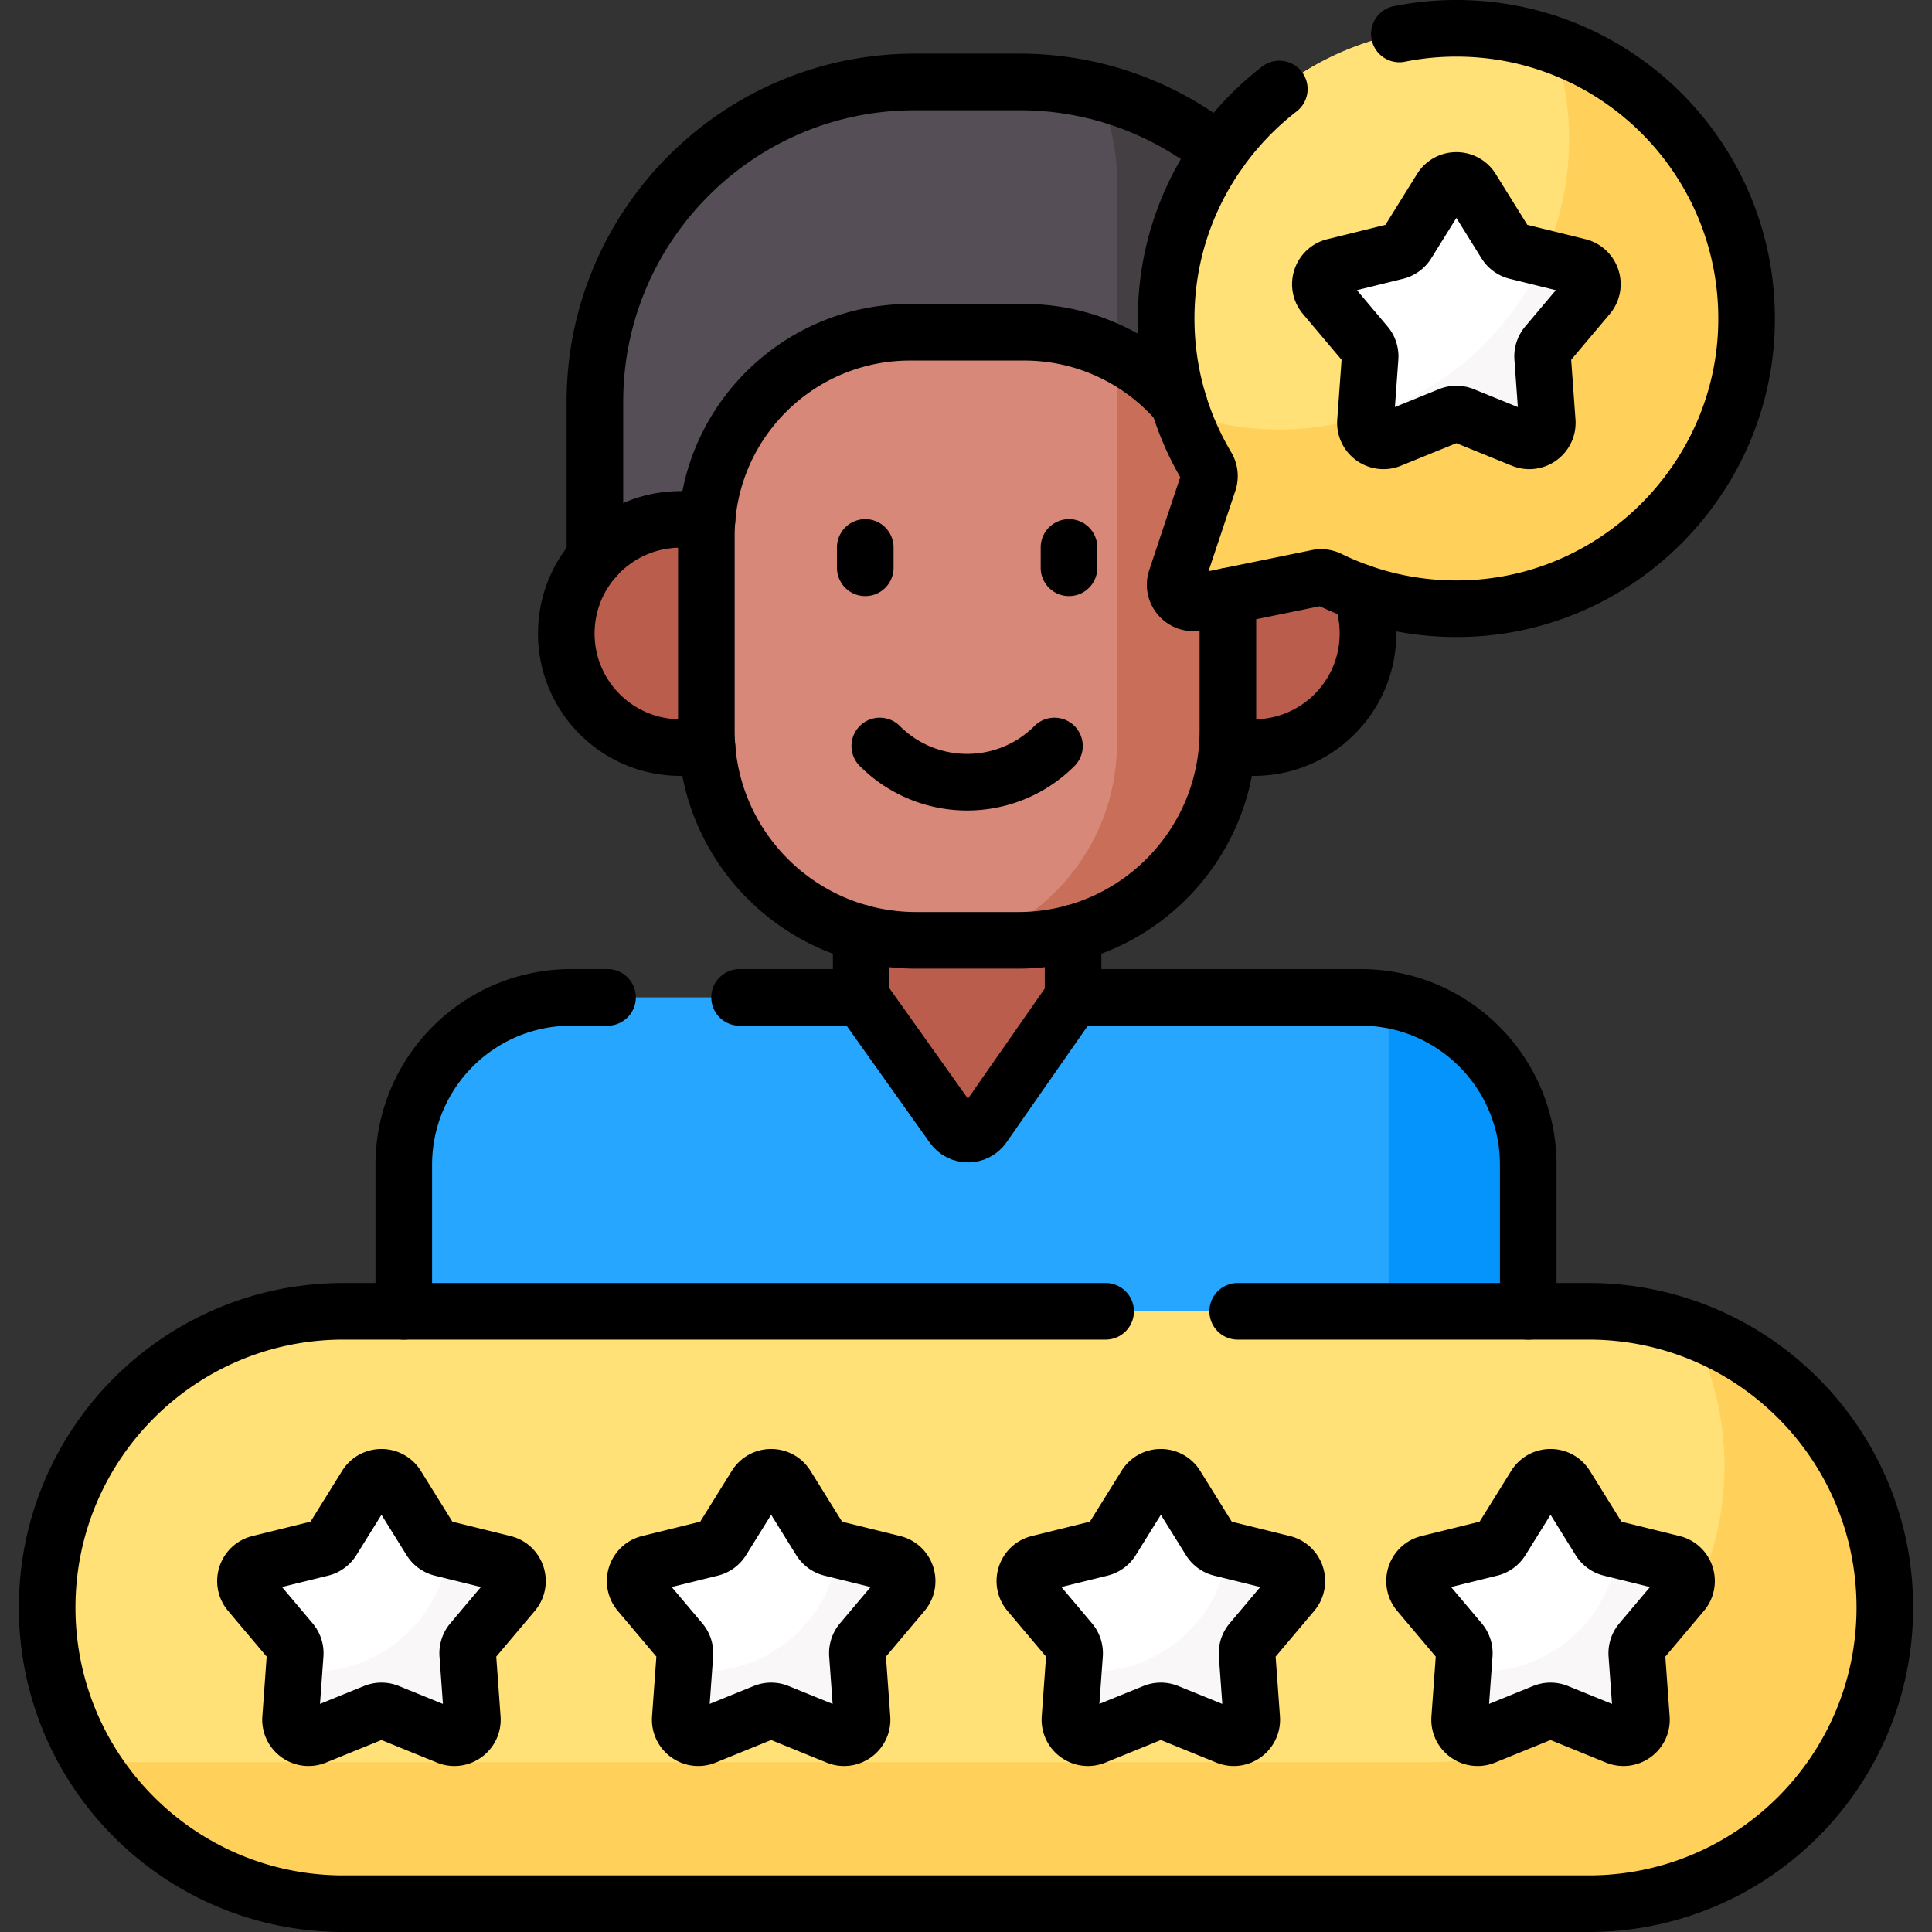 <svg xmlns="http://www.w3.org/2000/svg" version="1.1" xmlns:xlink="http://www.w3.org/1999/xlink" width="512" height="512" x="0" y="0" viewBox="0 0 512 512" style="enable-background:new 0 0 512 512" xml:space="preserve" class=""><rect x="0" y="0" width="512" height="512" fill="#333333" stroke="none"/><g><path d="M404.997 348.51v-39.809c0-24.514-19.872-44.386-44.386-44.386H151.39c-24.514 0-44.386 19.872-44.386 44.386v39.809h297.993z" style="" fill="#26a6fe" data-original="#26a6fe"></path><path d="M404.997 347.51v-38.809c0-21.997-16.005-40.246-37.003-43.764v82.572h37.003z" style="" fill="#0593fc" data-original="#0593fc"></path><path d="M269.829 248.211h-27.058c-5.037 0-9.911-.7-14.545-1.983v18.086l24.286 34.161c1.977 2.781 6.113 2.762 8.065-.037l23.798-34.124v-18.086a54.438 54.438 0 0 1-14.546 1.983z" style="" fill="#bb5d4c" data-original="#bb5d4c"></path><path d="M180.307 138.65h8.003l.074-.92c2.199-27.297 25.391-48.68 52.8-48.68h30.234c15.481 0 30.149 6.757 40.244 18.54l1.716-.944a75.906 75.906 0 0 1-3.215-26.521c.781-14.149 5.564-27.695 13.685-39.223-14.615-11.981-33.289-19.183-53.617-19.183h-27.86c-46.709 0-84.71 38.001-84.71 84.71v42.994c5.364-6.57 13.522-10.773 22.646-10.773z" style="" fill="#554e56" data-original="#554e56"></path><path d="M310.162 80.125c.781-14.149 5.564-27.695 13.685-39.223a84.54 84.54 0 0 0-33.153-16.663A53.775 53.775 0 0 1 296 47.606v47.501a53.092 53.092 0 0 1 15.661 12.484l1.716-.944a75.914 75.914 0 0 1-3.215-26.522z" style="" fill="#433f43" data-original="#433f43"></path><path d="M188.194 193.621V142.04c0-1.479.077-2.94.196-4.389h-8.083c-16.698 0-30.234 13.536-30.234 30.234s13.536 30.234 30.234 30.234h8.087a54.865 54.865 0 0 1-.2-4.498zM352.685 152.636a5.924 5.924 0 0 0-2.586-.605c-.382 0-.765.039-1.138.115l-24.555 5.016v36.459c0 1.516-.078 3.012-.2 4.497h8.087c16.698 0 30.234-13.536 30.234-30.234 0-4.32-.913-8.425-2.545-12.143a76.411 76.411 0 0 1-7.297-3.105z" style="" fill="#bb5d4c" data-original="#bb5d4c"></path><path d="M269.829 249.198H242.77c-30.694 0-55.577-24.883-55.577-55.577v-51.582c0-29.817 24.172-53.989 53.989-53.989h30.234c29.817 0 53.989 24.172 53.989 53.989v51.582c.001 30.694-24.881 55.577-55.576 55.577z" style="" fill="#d78878" data-original="#d78878"></path><path d="M269.829 249.198H242.77c-30.694 0-55.577-24.883-55.577-55.577v-51.582c0-29.817 24.172-53.989 53.989-53.989h30.234c29.817 0 53.989 24.172 53.989 53.989v51.582c.001 30.694-24.881 55.577-55.576 55.577z" style="" fill="#d78878" data-original="#d78878"></path><path d="M296 93.977V197.03c0 23.945-15.144 44.351-36.376 52.168h10.206c30.694 0 55.577-24.883 55.577-55.577v-51.582c-.001-20.96-11.953-39.117-29.407-48.062z" style="" fill="#c96e59" data-original="#c96e59"></path><path d="M12.5 426.005c0 43.352 35.143 78.495 78.495 78.495h330.01c43.352 0 78.495-35.143 78.495-78.495 0-43.352-35.143-78.495-78.495-78.495H90.995c-43.352 0-78.495 35.143-78.495 78.495z" style="" fill="#ffe177" data-original="#ffe177"></path><path d="M448.168 352.341a78.132 78.132 0 0 1 8.833 36.164C457 431.857 421.857 467 378.505 467H24.051c13.804 22.493 38.618 37.5 66.944 37.5h330.01c43.352 0 78.495-35.143 78.495-78.495 0-33.803-21.368-62.611-51.332-73.664z" style="" fill="#ffd15b" data-original="#ffd15b"></path><path d="m105.15 393.752 8.958 14.411a4.776 4.776 0 0 0 2.913 2.116l16.474 4.067c3.438.849 4.79 5.011 2.508 7.718l-10.937 12.973a4.783 4.783 0 0 0-1.113 3.424l1.223 16.924c.255 3.532-3.286 6.104-6.566 4.77l-15.718-6.393a4.781 4.781 0 0 0-3.6 0l-15.718 6.393c-3.28 1.334-6.821-1.239-6.566-4.77l1.223-16.924a4.774 4.774 0 0 0-1.113-3.424l-10.937-12.973c-2.282-2.707-.93-6.87 2.508-7.718l16.474-4.067a4.78 4.78 0 0 0 2.913-2.116l8.958-14.411c1.87-3.008 6.246-3.008 8.116 0zM208.422 393.752l8.958 14.411a4.776 4.776 0 0 0 2.913 2.116l16.474 4.067c3.438.849 4.79 5.011 2.508 7.718l-10.937 12.973a4.783 4.783 0 0 0-1.113 3.424l1.223 16.924c.255 3.532-3.286 6.104-6.566 4.77l-15.718-6.393a4.781 4.781 0 0 0-3.6 0l-15.718 6.393c-3.28 1.334-6.821-1.239-6.566-4.77l1.223-16.924a4.774 4.774 0 0 0-1.113-3.424l-10.937-12.973c-2.282-2.707-.93-6.87 2.508-7.718l16.474-4.067a4.78 4.78 0 0 0 2.913-2.116l8.958-14.411c1.87-3.008 6.246-3.008 8.116 0zM311.694 393.752l8.958 14.411a4.776 4.776 0 0 0 2.913 2.116l16.474 4.067c3.438.849 4.79 5.011 2.508 7.718l-10.937 12.973a4.783 4.783 0 0 0-1.113 3.424l1.223 16.924c.255 3.532-3.286 6.104-6.566 4.77l-15.718-6.393a4.781 4.781 0 0 0-3.6 0l-15.718 6.393c-3.28 1.334-6.821-1.239-6.566-4.77l1.223-16.924a4.774 4.774 0 0 0-1.113-3.424l-10.937-12.973c-2.282-2.707-.93-6.87 2.508-7.718l16.474-4.067a4.78 4.78 0 0 0 2.913-2.116l8.958-14.411c1.87-3.008 6.246-3.008 8.116 0zM414.966 393.752l8.958 14.411a4.776 4.776 0 0 0 2.913 2.116l16.474 4.067c3.438.849 4.79 5.011 2.508 7.718l-10.937 12.973a4.783 4.783 0 0 0-1.113 3.424l1.223 16.924c.255 3.532-3.286 6.104-6.566 4.77l-15.718-6.393a4.781 4.781 0 0 0-3.6 0l-15.718 6.393c-3.28 1.334-6.821-1.239-6.566-4.77l1.223-16.924a4.774 4.774 0 0 0-1.113-3.424l-10.937-12.973c-2.282-2.707-.93-6.87 2.508-7.718l16.474-4.067a4.78 4.78 0 0 0 2.913-2.116l8.958-14.411c1.87-3.008 6.247-3.008 8.116 0z" style="" fill="#ffffff" data-original="#ffffff"></path><path d="M381.927 7.603c-38.952 1.987-70.614 33.524-72.762 72.466-.881 15.969 3.133 30.935 10.651 43.576.723 1.216.909 2.673.461 4.015l-8.597 25.763c-1.171 3.51 1.896 6.972 5.522 6.231l31.959-6.529a4.815 4.815 0 0 1 3.084.409c11.625 5.683 24.883 8.54 38.895 7.615 38.66-2.552 69.747-34.195 71.631-72.893 2.221-45.573-35.248-82.978-80.844-80.653z" style="" fill="#ffe177" data-original="#ffe177"></path><path d="M381.927 7.603c-38.952 1.987-70.614 33.524-72.762 72.466-.881 15.969 3.133 30.935 10.651 43.576.723 1.216.909 2.673.461 4.015l-8.597 25.763c-1.171 3.51 1.896 6.972 5.522 6.231l31.959-6.529a4.815 4.815 0 0 1 3.084.409c11.625 5.683 24.883 8.54 38.895 7.615 38.66-2.552 69.747-34.195 71.631-72.893 2.221-45.573-35.248-82.978-80.844-80.653z" style="" fill="#ffe177" data-original="#ffe177"></path><path d="M411.633 11.897a75.787 75.787 0 0 1 4.085 20.985c2.325 45.596-35.08 83.065-80.654 80.845a75.762 75.762 0 0 1-21.853-4.356 76.728 76.728 0 0 0 6.605 14.275c.723 1.216.909 2.673.461 4.015l-8.597 25.763c-1.171 3.51 1.896 6.972 5.522 6.231l31.959-6.529a4.815 4.815 0 0 1 3.084.409c11.625 5.683 24.883 8.54 38.895 7.615 38.66-2.552 69.747-34.195 71.631-72.893 1.712-35.121-20.151-65.387-51.138-76.36z" style="" fill="#ffd15b" data-original="#ffd15b"></path><path d="m390.013 50.075 8.958 14.411a4.776 4.776 0 0 0 2.913 2.116l16.474 4.067c3.438.849 4.79 5.011 2.508 7.718L409.929 91.36a4.783 4.783 0 0 0-1.113 3.424l1.223 16.924c.255 3.532-3.286 6.104-6.566 4.77l-15.718-6.393a4.781 4.781 0 0 0-3.6 0l-15.718 6.393c-3.28 1.334-6.821-1.239-6.566-4.77l1.223-16.924a4.774 4.774 0 0 0-1.113-3.424l-10.937-12.973c-2.282-2.707-.93-6.87 2.508-7.718l16.474-4.067a4.78 4.78 0 0 0 2.913-2.116l8.958-14.411c1.87-3.007 6.247-3.007 8.116 0z" style="" fill="#ffffff" data-original="#ffffff"></path><path d="M420.866 78.387c2.282-2.707.93-6.87-2.508-7.719l-9.255-2.285c-8.936 19.899-26.083 35.307-47.13 41.915l-.102 1.41c-.255 3.532 3.286 6.104 6.566 4.77l15.718-6.393a4.781 4.781 0 0 1 3.6 0l15.718 6.393c3.28 1.334 6.821-1.239 6.566-4.77l-1.223-16.924a4.774 4.774 0 0 1 1.113-3.424l10.937-12.973zM445.819 422.064c2.282-2.707.93-6.87-2.508-7.718l-14.565-3.596C426.639 428.905 411.22 443 392.5 443c-1.614 0-3.199-.116-4.758-.319l-.918 12.704c-.255 3.532 3.286 6.104 6.566 4.77l15.718-6.393a4.781 4.781 0 0 1 3.6 0l15.718 6.393c3.28 1.334 6.821-1.239 6.566-4.77l-1.223-16.924a4.778 4.778 0 0 1 1.113-3.424l10.937-12.973zM342.547 422.064c2.282-2.707.93-6.87-2.508-7.718l-14.565-3.596c-2.107 18.155-17.526 32.25-36.246 32.25-1.614 0-3.199-.116-4.758-.319l-.918 12.704c-.255 3.532 3.286 6.104 6.566 4.77l15.718-6.393a4.781 4.781 0 0 1 3.6 0l15.718 6.393c3.28 1.334 6.821-1.239 6.566-4.77l-1.223-16.924a4.778 4.778 0 0 1 1.113-3.424l10.937-12.973zM239.275 422.064c2.282-2.707.93-6.87-2.508-7.718l-14.565-3.596c-2.107 18.155-17.526 32.25-36.246 32.25-1.614 0-3.199-.116-4.758-.319l-.918 12.704c-.255 3.532 3.286 6.104 6.566 4.77l15.718-6.393a4.781 4.781 0 0 1 3.6 0l15.718 6.393c3.28 1.334 6.821-1.239 6.566-4.77l-1.223-16.924a4.778 4.778 0 0 1 1.113-3.424l10.937-12.973zM136.002 422.064c2.282-2.707.93-6.87-2.508-7.718l-14.565-3.596C116.823 428.905 101.404 443 82.684 443c-1.614 0-3.199-.116-4.758-.319l-.918 12.704c-.255 3.532 3.286 6.104 6.566 4.77l15.718-6.393a4.781 4.781 0 0 1 3.6 0l15.718 6.393c3.28 1.334 6.821-1.239 6.566-4.77l-1.223-16.924a4.778 4.778 0 0 1 1.113-3.424l10.936-12.973z" style="" fill="#f9f7f8" data-original="#f9f7f8"></path><path d="M228.226 264.315h0H196M323.058 40.281c-14.496-11.602-32.859-18.563-52.827-18.563h-27.86c-46.709 0-84.71 38.001-84.71 84.71v41.435M325.209 198.118h7.084c16.698 0 30.234-13.536 30.234-30.234v0a30.14 30.14 0 0 0-2.036-10.906M229.305 145.075v5.398M283.295 145.075v5.398M233.154 197.698c12.793 12.793 33.498 12.793 46.291 0M293 347.51H90.995c-43.352 0-78.495 35.143-78.495 78.495v0c0 43.352 35.143 78.495 78.495 78.495h330.01c43.352 0 78.495-35.143 78.495-78.495v0c0-43.352-35.143-78.495-78.495-78.495H328" style="stroke-width:15;stroke-linecap:round;stroke-linejoin:round;stroke-miterlimit:10;" fill="none" stroke="#000000" stroke-width="15" stroke-linecap="round" stroke-linejoin="round" stroke-miterlimit="10" data-original="#000000" class=""></path><path d="M339.031 23.587c-17.139 13.276-28.604 33.596-29.866 56.483-.881 15.969 3.133 30.935 10.651 43.576.723 1.216.909 2.673.461 4.015l-8.597 25.763c-1.171 3.51 1.896 6.972 5.522 6.231l31.959-6.529a4.815 4.815 0 0 1 3.084.409c11.625 5.683 24.883 8.54 38.895 7.615 38.66-2.552 69.747-34.195 71.631-72.893 2.22-45.574-35.249-82.98-80.845-80.654-3.77.192-7.469.668-11.081 1.394" style="stroke-width:15;stroke-linecap:round;stroke-linejoin:round;stroke-miterlimit:10;" fill="none" stroke="#000000" stroke-width="15" stroke-linecap="round" stroke-linejoin="round" stroke-miterlimit="10" data-original="#000000" class=""></path><path d="m390.013 50.075 8.958 14.411a4.776 4.776 0 0 0 2.913 2.116l16.474 4.067c3.438.849 4.79 5.011 2.508 7.718L409.929 91.36a4.783 4.783 0 0 0-1.113 3.424l1.223 16.924c.255 3.532-3.286 6.104-6.566 4.77l-15.718-6.393a4.781 4.781 0 0 0-3.6 0l-15.718 6.393c-3.28 1.334-6.821-1.239-6.566-4.77l1.223-16.924a4.774 4.774 0 0 0-1.113-3.424l-10.937-12.973c-2.282-2.707-.93-6.87 2.508-7.718l16.474-4.067a4.78 4.78 0 0 0 2.913-2.116l8.958-14.411c1.87-3.007 6.247-3.007 8.116 0zM187.387 137.65h-7.08c-16.698 0-30.234 13.536-30.234 30.234v0c0 16.698 13.536 30.234 30.234 30.234h7.084" style="stroke-width:15;stroke-linecap:round;stroke-linejoin:round;stroke-miterlimit:10;" fill="none" stroke="#000000" stroke-width="15" stroke-linecap="round" stroke-linejoin="round" stroke-miterlimit="10" data-original="#000000" class=""></path><path d="M312.421 106.94c-9.902-11.557-24.592-18.889-41.004-18.889h-30.234c-29.817 0-53.989 24.172-53.989 53.989v51.582c0 30.694 24.883 55.577 55.577 55.577h27.059c30.694 0 55.577-24.883 55.577-55.577V157.98M105.15 393.752l8.958 14.411a4.776 4.776 0 0 0 2.913 2.116l16.474 4.067c3.438.849 4.79 5.011 2.508 7.718l-10.937 12.973a4.783 4.783 0 0 0-1.113 3.424l1.223 16.924c.255 3.532-3.286 6.104-6.566 4.77l-15.718-6.393a4.781 4.781 0 0 0-3.6 0l-15.718 6.393c-3.28 1.334-6.821-1.239-6.566-4.77l1.223-16.924a4.774 4.774 0 0 0-1.113-3.424l-10.937-12.973c-2.282-2.707-.93-6.87 2.508-7.718l16.474-4.067a4.78 4.78 0 0 0 2.913-2.116l8.958-14.411c1.87-3.008 6.246-3.008 8.116 0zM208.422 393.752l8.958 14.411a4.776 4.776 0 0 0 2.913 2.116l16.474 4.067c3.438.849 4.79 5.011 2.508 7.718l-10.937 12.973a4.783 4.783 0 0 0-1.113 3.424l1.223 16.924c.255 3.532-3.286 6.104-6.566 4.77l-15.718-6.393a4.781 4.781 0 0 0-3.6 0l-15.718 6.393c-3.28 1.334-6.821-1.239-6.566-4.77l1.223-16.924a4.774 4.774 0 0 0-1.113-3.424l-10.937-12.973c-2.282-2.707-.93-6.87 2.508-7.718l16.474-4.067a4.78 4.78 0 0 0 2.913-2.116l8.958-14.411c1.87-3.008 6.246-3.008 8.116 0zM311.694 393.752l8.958 14.411a4.776 4.776 0 0 0 2.913 2.116l16.474 4.067c3.438.849 4.79 5.011 2.508 7.718l-10.937 12.973a4.783 4.783 0 0 0-1.113 3.424l1.223 16.924c.255 3.532-3.286 6.104-6.566 4.77l-15.718-6.393a4.781 4.781 0 0 0-3.6 0l-15.718 6.393c-3.28 1.334-6.821-1.239-6.566-4.77l1.223-16.924a4.774 4.774 0 0 0-1.113-3.424l-10.937-12.973c-2.282-2.707-.93-6.87 2.508-7.718l16.474-4.067a4.78 4.78 0 0 0 2.913-2.116l8.958-14.411c1.87-3.008 6.246-3.008 8.116 0zM414.966 393.752l8.958 14.411a4.776 4.776 0 0 0 2.913 2.116l16.474 4.067c3.438.849 4.79 5.011 2.508 7.718l-10.937 12.973a4.783 4.783 0 0 0-1.113 3.424l1.223 16.924c.255 3.532-3.286 6.104-6.566 4.77l-15.718-6.393a4.781 4.781 0 0 0-3.6 0l-15.718 6.393c-3.28 1.334-6.821-1.239-6.566-4.77l1.223-16.924a4.774 4.774 0 0 0-1.113-3.424l-10.937-12.973c-2.282-2.707-.93-6.87 2.508-7.718l16.474-4.067a4.78 4.78 0 0 0 2.913-2.116l8.958-14.411c1.87-3.008 6.247-3.008 8.116 0zM404.997 347.51v-38.809c0-24.514-19.872-44.386-44.386-44.386h-76.236v0M161 264.315h-9.61c-24.514 0-44.386 19.872-44.386 44.386v38.809" style="stroke-width:15;stroke-linecap:round;stroke-linejoin:round;stroke-miterlimit:10;" fill="none" stroke="#000000" stroke-width="15" stroke-linecap="round" stroke-linejoin="round" stroke-miterlimit="10" data-original="#000000" class=""></path><path d="M228.226 247.262v17.053l24.286 34.161c1.977 2.781 6.113 2.762 8.065-.037l23.798-34.124v-17.053" style="stroke-width:15;stroke-linecap:round;stroke-linejoin:round;stroke-miterlimit:10;" fill="none" stroke="#000000" stroke-width="15" stroke-linecap="round" stroke-linejoin="round" stroke-miterlimit="10" data-original="#000000" class=""></path></g></svg>